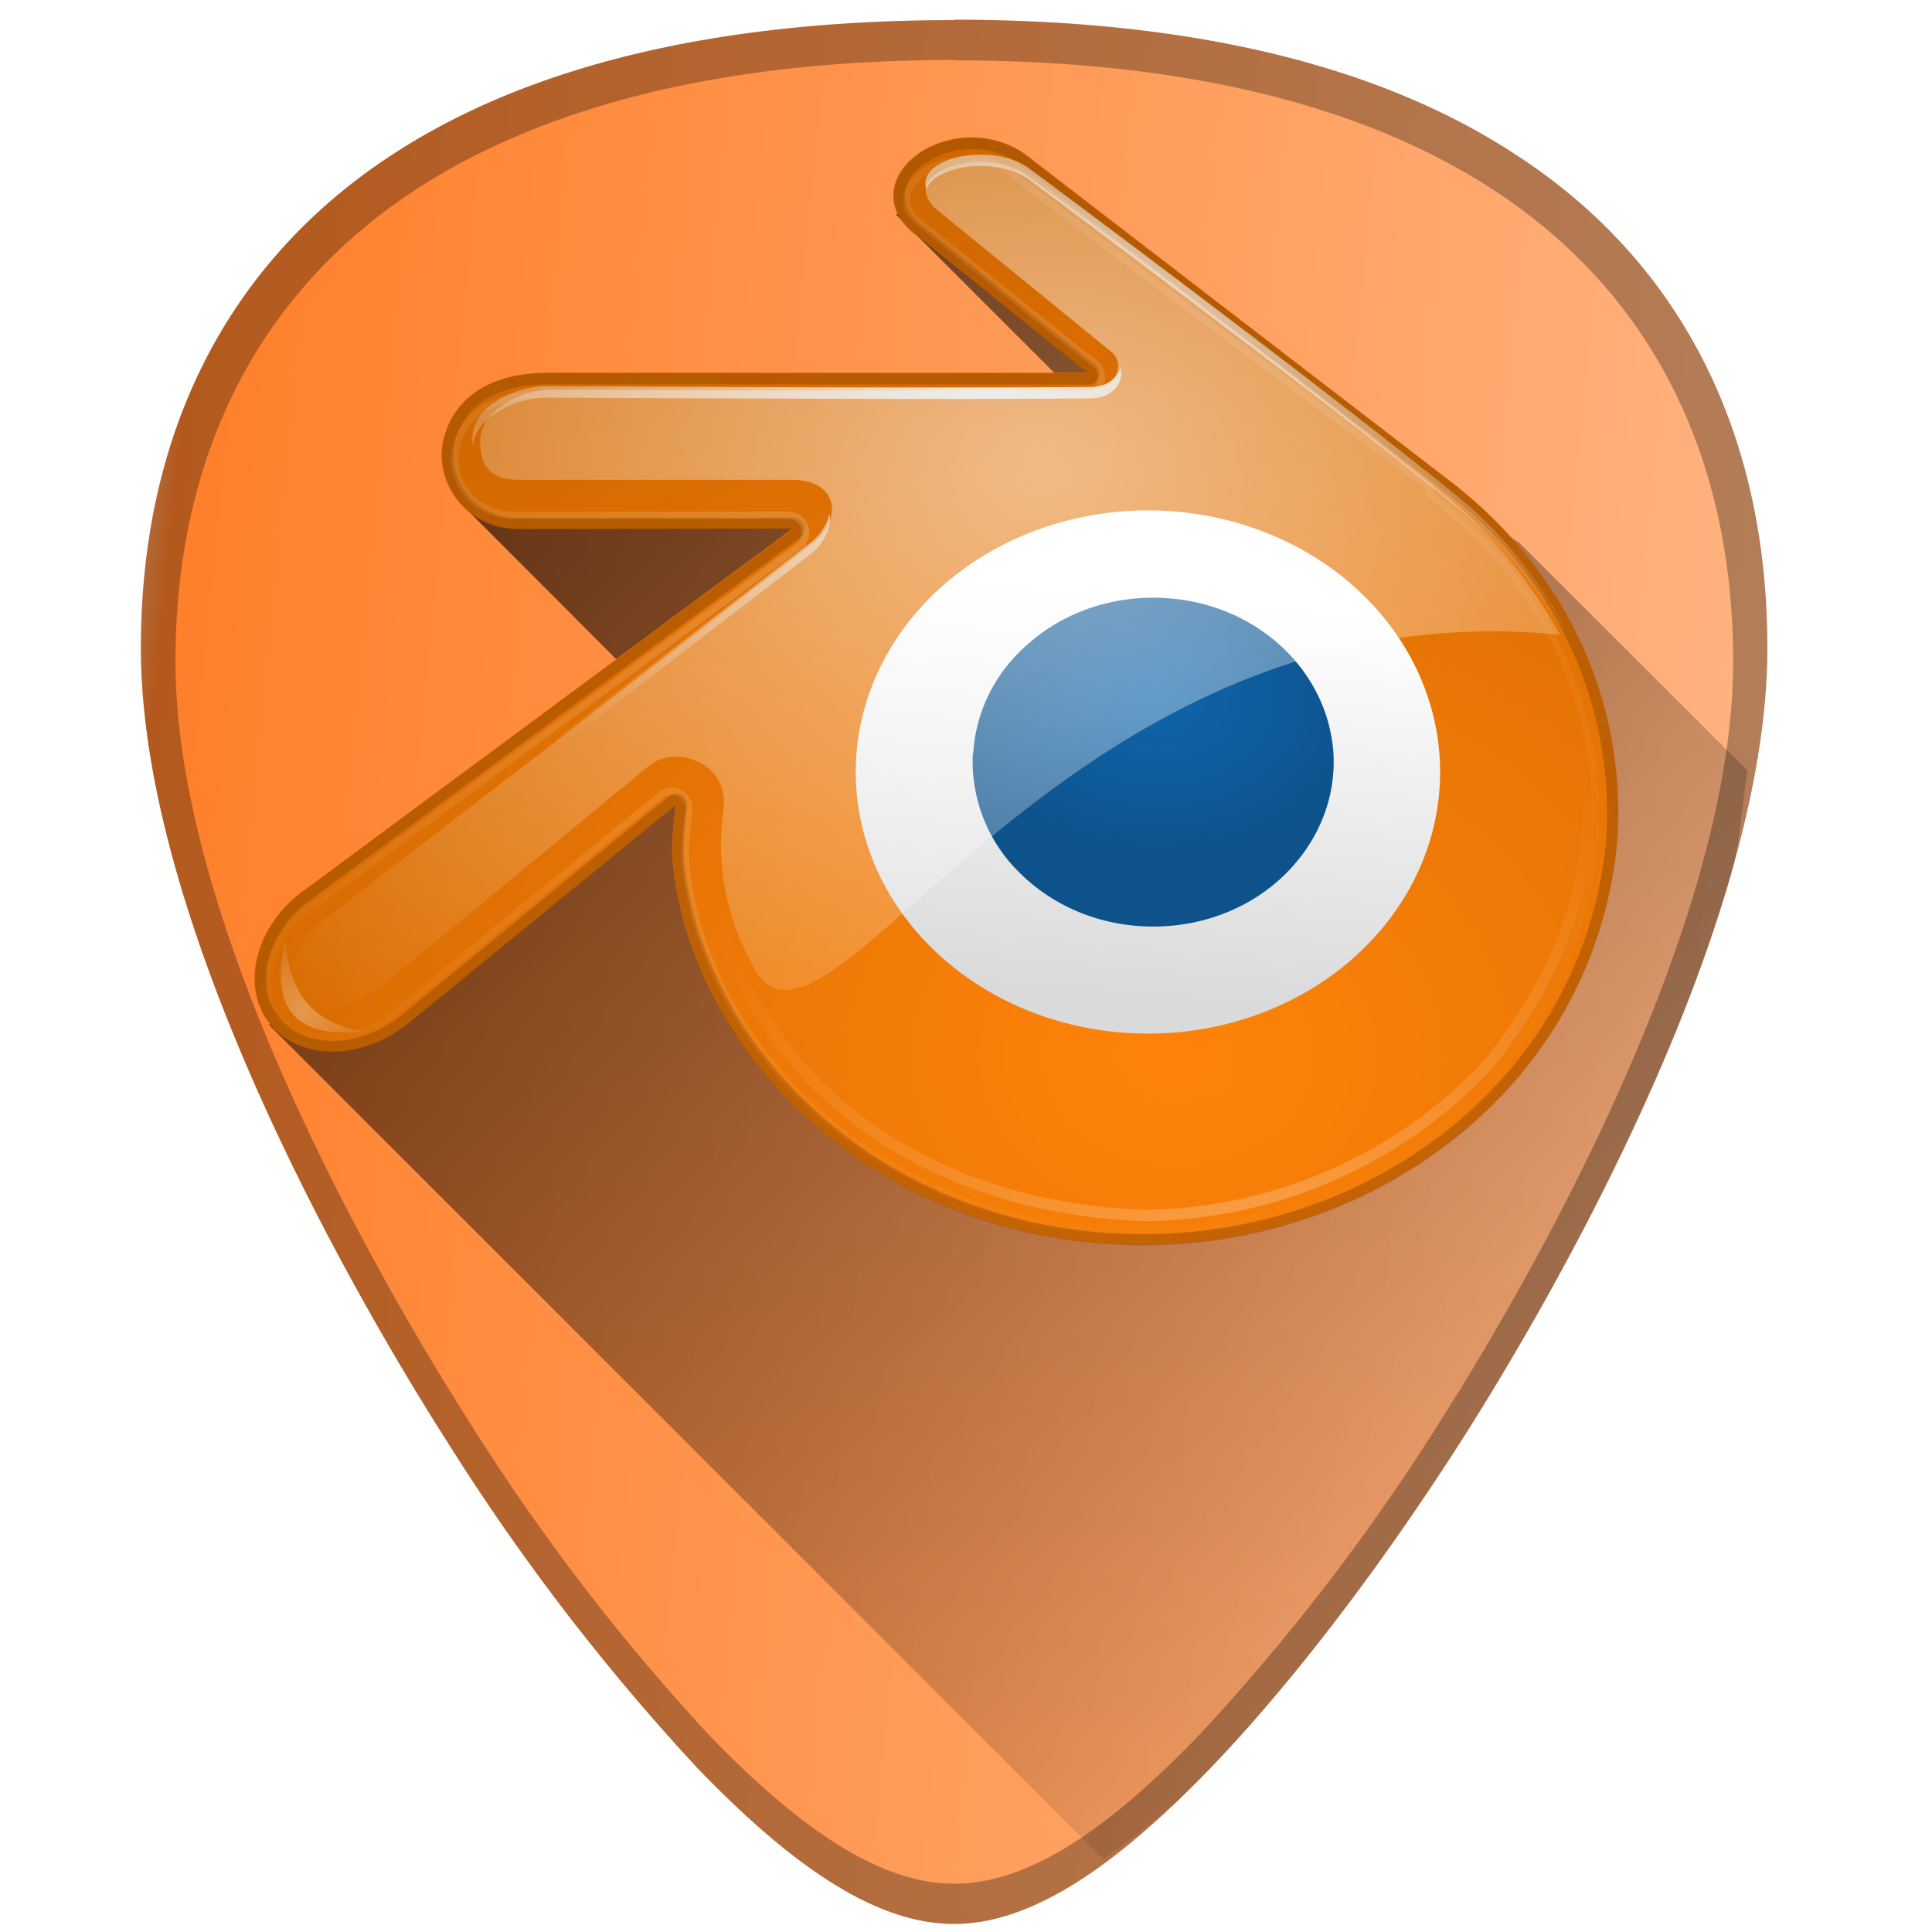 <svg xmlns="http://www.w3.org/2000/svg" xmlns:xlink="http://www.w3.org/1999/xlink" viewBox="0 0 48 48"><defs><radialGradient id="d" cx="32.48" cy="37.48" r="22.14" gradientTransform="matrix(1.231 0 0 1 -10.72 -11.24)" gradientUnits="userSpaceOnUse"><stop stop-color="#ff830a" offset="0"/><stop stop-color="#d06700" offset="1"/></radialGradient><linearGradient id="e" x1="31.19" x2="29.88" y1="18.88" y2="34.38" gradientTransform="matrix(.628 0 0 .642 8.92 2.66)" gradientUnits="userSpaceOnUse"><stop stop-color="#fff" offset="0"/><stop stop-color="#dadada" offset="1"/></linearGradient><radialGradient id="f" cx="34.87" cy="44.23" r="21.28" gradientTransform="matrix(1 0 0 .806 0 4.46)" gradientUnits="userSpaceOnUse" xlink:href="#a"/><linearGradient id="a"><stop stop-color="#fff" offset="0"/><stop stop-color="#fff" stop-opacity="0" offset="1"/></linearGradient><filter id="g"><feGaussianBlur stdDeviation=".19"/></filter><radialGradient id="h" cx="31.86" cy="22.97" r="5.86" gradientTransform="matrix(.955 0 0 .698 -1.64 1.37)" gradientUnits="userSpaceOnUse"><stop stop-color="#1064aa" offset="0"/><stop stop-color="#0d528b" offset="1"/></radialGradient><radialGradient id="i" cx="26.44" cy="16.79" r="20.28" gradientTransform="matrix(1.26 0 0 .97 -7.4 -4.75)" gradientUnits="userSpaceOnUse" xlink:href="#a"/><clipPath id="k"><path d="M16.05 28.1c0 .57.2 1.7.47 2.57a13.61 13.61 0 0 0 2.94 5.09 15.2 15.2 0 0 0 5.14 3.69c2.1.93 4.38 1.4 6.75 1.4 2.36 0 4.64-.49 6.75-1.43 2-.9 3.73-2.15 5.13-3.7a13.72 13.72 0 0 0 3.5-7.94 13.15 13.15 0 0 0-1.96-7.95c-.9-1.45-2.06-2.71-3.43-3.77L27.51 5.44l-.03-.03c-.91-.7-2.44-.7-3.43 0-1.01.7-1.1 1.81-.2 2.55 1.9 1.5 3.8 3.07 5.7 4.57L12 12.52c-2 0-3.17.94-3.41 2.33a2.42 2.42 0 0 0 2.48 2.74l8.9-.01-15.9 11.76-.06.04c-1.5 1.15-1.98 3.06-1.04 4.27.96 1.23 3 1.23 4.52 0l8.67-7.1s-.12.97-.11 1.54z" fill="none" stroke="#954900" stroke-linecap="round" stroke-linejoin="round" stroke-width=".21"/></clipPath><filter id="j"><feGaussianBlur stdDeviation=".2"/></filter><radialGradient id="m" cx="22.44" cy="13.11" r="21.8" gradientTransform="matrix(1 0 0 .81 0 4.35)" gradientUnits="userSpaceOnUse" xlink:href="#a"/><filter id="n"><feGaussianBlur stdDeviation=".1"/></filter><radialGradient id="p" cx="155.64" cy="58.66" r="113.01" gradientTransform="matrix(1.106 0 0 .716 -16.53 35.18)" gradientUnits="userSpaceOnUse"><stop stop-color="#eeeeec" offset="0"/><stop stop-color="#eeeeec" stop-opacity="0" offset="1"/></radialGradient><filter id="o"><feGaussianBlur stdDeviation=".93"/></filter><radialGradient id="r" cx="32.83" cy="188.28" r="7.42" gradientTransform="matrix(2.046 0 0 2.27 -34.35 -238.67)" gradientUnits="userSpaceOnUse" xlink:href="#a"/><filter id="q" x="-.19" y="-.17" width="1.39" height="1.35"><feGaussianBlur stdDeviation="1.2"/></filter><linearGradient id="c" x1="10.2" x2="43.97" y1="5.53" y2="37.44" gradientUnits="userSpaceOnUse"><stop offset="0"/><stop stop-opacity="0" offset="1"/></linearGradient><linearGradient id="b" x1="44.04" x2="3.01" y1="17.02" y2="12.89" gradientUnits="userSpaceOnUse"><stop stop-color="#ffb380" offset="0"/><stop stop-color="#ff7f2a" offset=".97"/><stop stop-color="#ffb380" offset="1"/></linearGradient></defs><path fill="url(#b)" d="M23.71.5C17.88.5 13.2 1.6 9.78 3.82 5.68 6.48 3.5 10.73 3.5 16.1c0 7.22 5.8 16.88 7.58 19.67a54.47 54.47 0 0 0 6.25 8.16c2.54 2.64 4.57 3.87 6.37 3.87 1.8 0 3.83-1.23 6.37-3.87 2-2.08 4.22-4.98 6.25-8.16 1.78-2.79 7.59-12.45 7.59-19.67 0-5.37-2.17-9.62-6.27-12.27C34.23 1.6 29.55.49 23.7.49z"/><path opacity=".7" fill="url(#c)" d="M27.41 46.19a18.1 18.1 0 0 0 2.67-2.26c2-2.08 4.22-4.98 6.25-8.16.89-1.4 2.79-4.5 4.46-8.17.84-1.83 1.62-3.8 2.19-5.77.27-.92.28-1.78.44-2.68l-5.67-5.66-13.6-9.2-1.89 1.04 5.1 5.1-15.95 2.04 5 5.01-9.73 7.98z"/><path fill-rule="evenodd" fill="url(#d)" d="M16.7 21.17c.01.44.15 1.3.36 1.97.45 1.42 1.2 2.73 2.25 3.89a11.62 11.62 0 0 0 3.93 2.82c1.61.71 3.35 1.08 5.16 1.07 1.81 0 3.55-.37 5.16-1.09A11.7 11.7 0 0 0 37.5 27a10.49 10.49 0 0 0 2.67-6.07 9.86 9.86 0 0 0-1.5-6.08 10.97 10.97 0 0 0-2.62-2.88L25.47 3.83l-.03-.02a2.35 2.35 0 0 0-2.62 0c-.77.55-.84 1.39-.15 1.95 1.45 1.15 2.9 2.35 4.36 3.5L13.6 9.26c-1.53 0-2.42.72-2.61 1.78-.17.94.57 2.1 1.9 2.1l6.8-.01-12.15 9c-.02 0-.03.01-.05.03-1.15.87-1.52 2.34-.8 3.26.74.94 2.3.94 3.46 0L16.79 20s-.1.74-.09 1.18z" id="l"/><ellipse fill="url(#e)" ry="6.5" rx="7.26" cy="19.18" cx="28.52"/><path stroke-width=".37" stroke="url(#f)" opacity=".49" filter="url(#g)" fill="none" d="M25.8 6.03a2 2 0 0 0-1.1.32c-.28.2-.34.37-.35.46 0 .1 0 .17.2.33l.05.05 5.7 4.64c.38.3.52.81.36 1.27-.16.45-.59.38-1.07.38-5.64.05-17.61.02-17.61.02-.96 0-2.35.52-2.42 1.58-.06 1.03.91 1.46 1.58 1.46l8.83-.01c.5 0 .93.22 1.08.68.16.46 0 .53-.38.83l-15.9 12.2-.07.05c-.55.43-.9.98-1.02 1.48s-.04.88.2 1.18c.47.62 1.85.82 2.98-.09l8.67-7.1a1 1 0 0 1 1.19-.1c.4.22.55.58.49 1.05 0 0-.12.98-.11 1.37.2 2.63 1.45 5 3.11 7 2.88 3.17 6.94 4.65 11.14 4.8A15.5 15.5 0 0 0 42.52 35c5.22-6.39 3.81-13.41-1.88-18.04-4.5-3.66-9.21-7.08-13.82-10.62a.79.79 0 0 1-.03-.02 1.71 1.71 0 0 0-1-.3z" transform="translate(4.43 -.31) scale(.765)"/><path fill-rule="evenodd" fill="url(#h)" d="M24.18 18.73c.06-1.11.6-2.1 1.42-2.78.8-.69 1.88-1.1 3.05-1.1 1.18 0 2.26.41 3.06 1.1.81.69 1.35 1.67 1.42 2.78.06 1.14-.4 2.2-1.2 2.99-.81.8-1.98 1.3-3.28 1.3-1.3 0-2.46-.5-3.28-1.3a3.87 3.87 0 0 1-1.2-3z"/><path opacity=".52" fill-rule="evenodd" fill="url(#i)" d="M23.24 5.18l4.37 3.56c.38.31.1.97-.6.96-4.3.04-13.28-.03-13.28-.03-.64 0-1.8.45-1.8 1.3 0 .84.52.96 1.03.95h6.74c1.11.02 1.24.94.53 1.55L8.09 22.82h-.03a2.18 2.18 0 0 0-.81 1.17c-.1.38-.04.65.14.88.37.47 1.33.24 2.2-.46l6.54-5.39c.64-.52 1.97-.09 1.85 1.06a6.12 6.12 0 0 0 .7 3.87c1.75 3.65 7.53-9.43 20.08-8.18a12.04 12.04 0 0 0-2.7-3.34c-3.44-2.8-10.52-8.06-10.52-8.06-1.04-.78-3.27-.13-2.3.81z"/><path stroke-width=".73" stroke-linejoin="round" stroke-linecap="round" stroke="#954900" opacity=".7" filter="url(#j)" fill="none" clip-path="url(#k)" d="M16.05 28.1c0 .57.2 1.7.47 2.57a13.61 13.61 0 0 0 2.94 5.09 15.2 15.2 0 0 0 5.14 3.69c2.1.93 4.38 1.4 6.75 1.4 2.36 0 4.64-.49 6.75-1.43 2-.9 3.73-2.15 5.13-3.7a13.72 13.72 0 0 0 3.5-7.94 13.15 13.15 0 0 0-1.96-7.95c-.9-1.45-2.06-2.71-3.43-3.77L27.51 5.44l-.03-.03c-.91-.7-2.44-.7-3.43 0-1.01.7-1.1 1.81-.2 2.55 1.9 1.5 3.8 3.07 5.7 4.57L12 12.52c-2 0-3.17.94-3.41 2.33a2.42 2.42 0 0 0 2.48 2.74l8.9-.01-15.9 11.76-.06.04c-1.5 1.15-1.98 3.06-1.04 4.27.96 1.23 3 1.23 4.52 0l8.67-7.1s-.12.97-.11 1.54z" transform="translate(4.43 -.31) scale(.765)"/><path xlink:href="#l" stroke-width=".18" stroke-linejoin="round" stroke-linecap="round" stroke="url(#m)" opacity=".44" filter="url(#n)" fill="none" d="M24.16 3.86c-.4 0-.8.11-1.1.32-.3.21-.42.44-.43.64-.02.2.06.4.32.62 1.45 1.15 2.9 2.35 4.35 3.49a.43.43 0 0 1-.27.77H13.6c-.7 0-1.2.16-1.56.4-.34.26-.55.59-.63 1.02-.11.66.4 1.58 1.47 1.58h6.82a.43.43 0 0 1 .25.77l-12.16 9-.04.03c-.5.38-.82.89-.94 1.38-.12.48-.04.93.23 1.27.55.71 1.82.76 2.83-.06l6.64-5.43a.43.43 0 0 1 .7.4s-.09.73-.08 1.1c0 .36.14 1.22.34 1.85a9.97 9.97 0 0 0 2.15 3.73 11.19 11.19 0 0 0 3.79 2.71c1.55.7 3.23 1.04 4.98 1.04 1.75 0 3.43-.36 4.98-1.05a11.27 11.27 0 0 0 3.79-2.73 10.06 10.06 0 0 0 2.56-5.82 9.44 9.44 0 0 0-1.44-5.82 10.54 10.54 0 0 0-2.51-2.76.43.43 0 0 1-.17-.34c0 .07-6.94-5.12-10.4-7.78a.43.43 0 0 1-.01-.01c-.02-.01-.02-.01 0 0a.43.43 0 0 1-.02-.01c-.25-.2-.63-.31-1.02-.31z" transform="translate(-.1 .1)"/><path filter="url(#o)" fill-rule="evenodd" fill="url(#p)" d="M153.41 38.03c-5.57.01-10.7 2.53-9.5 6.06 1.5-4.12 12.31-5.87 18.06-1.59 0 0 50.72 37.68 75.35 57.72 7.5 6.1 13.55 14.25 18.09 21.84.42.04.83.05 1.25.1-4.64-8.15-11.15-17.28-19.34-23.94-24.63-20.04-75.35-57.72-75.35-57.72-2.33-1.74-5.52-2.47-8.56-2.47zm24.44 37.34c-.52 1.77-2.4 3.36-5.35 3.32-30.86.28-95.18-.16-95.18-.16-4.57 0-12.85 3.14-12.85 9.22 0 .38.04.75.06 1.1.79-5.48 8.46-8.32 12.79-8.32 0 0 64.32.44 95.18.16 4.07.05 6.12-2.97 5.35-5.31zm-50.9 25.47a8.77 8.77 0 0 1-3.07 4.91l-86.97 66.9h-.16c-.35.27-.3.29-.18.2a15.56 15.56 0 0 0-5.63 8.21 8.83 8.83 0 0 0-.25 3.28c.05-.41.14-.82.25-1.28.67-2.71 2.6-5.89 5.63-8.22-.13.1-.17.08.18-.18h.16l86.97-66.91c2.45-2.12 3.5-4.74 3.06-6.9zm-19.13 52.35c-.3 3.03-.44 5.66-.38 8.06.03-1.89.15-3.9.38-6.16a9.5 9.5 0 0 0 0-1.9z" transform="translate(2.58 -1.56) scale(.142)"/><path opacity=".55" filter="url(#q)" fill-rule="evenodd" fill="url(#r)" d="M29.75 176c-2.62 11.18.64 17.71 14 16.25-9.13-1.3-13.53-6.96-14-16.25z" transform="translate(2.93 -1.29) scale(.14)"/><path opacity=".3" d="M23.71.5C17.88.5 13.2 1.6 9.78 3.82 5.68 6.48 3.5 10.73 3.5 16.1c0 7.22 5.8 16.88 7.58 19.67a54.47 54.47 0 0 0 6.25 8.16c2.54 2.64 4.57 3.87 6.37 3.87 1.8 0 3.83-1.23 6.37-3.87 2-2.08 4.22-4.98 6.25-8.16 1.78-2.79 7.59-12.45 7.59-19.67 0-5.37-2.17-9.62-6.27-12.27C34.23 1.6 29.55.49 23.7.49zm0 1c5.59 0 10.08 1.07 13.35 3.19 3.93 2.54 6 6.6 6 11.75 0 6.92-5.56 16.17-7.26 18.84a52.19 52.19 0 0 1-5.99 7.81c-2.43 2.53-4.37 3.71-6.1 3.71-1.73 0-3.67-1.18-6.1-3.7a52.19 52.19 0 0 1-5.98-7.82c-1.7-2.67-7.27-11.92-7.27-18.84 0-5.15 2.08-9.2 6-11.75 3.28-2.12 7.77-3.2 13.35-3.2z"/></svg>